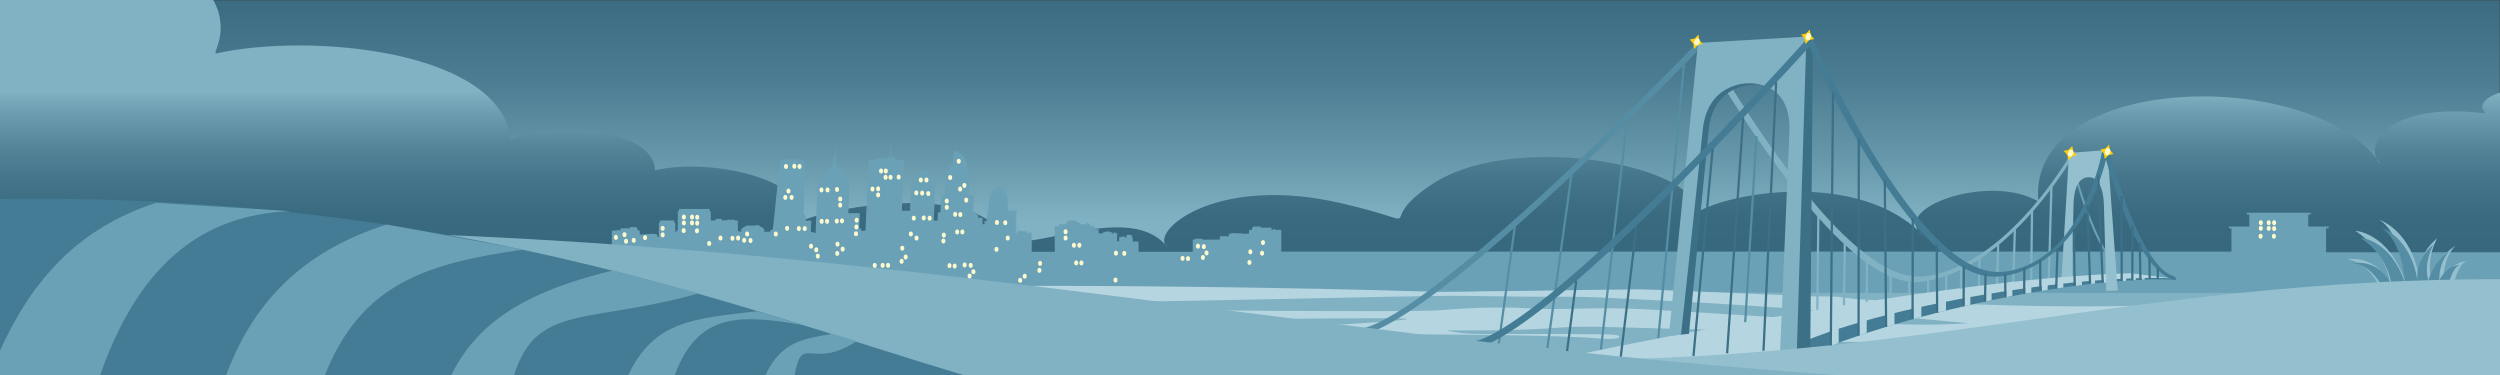 <svg xmlns="http://www.w3.org/2000/svg" xml:space="preserve" style="enable-background:new 0 0 1106.9 166.1" viewBox="0 0 1106.9 166.1"><rect x="0" y="0" width="1106.9" height="166.1" fill="#333333" stroke="none"/><switch><g><linearGradient id="a" x1="553.414" x2="553.414" y1="97.502" y2="-20.129" gradientUnits="userSpaceOnUse"><stop offset="0" style="stop-color:#81b2c3"/><stop offset=".244" style="stop-color:#6596a9"/><stop offset=".534" style="stop-color:#4b7c91"/><stop offset=".795" style="stop-color:#3c6d82"/><stop offset="1" style="stop-color:#36677d"/></linearGradient><path d="M0 .1h1106.8v166H0z" style="fill:url(#a)"/><linearGradient id="b" x1="553.437" x2="553.437" y1="7.638" y2="114.717" gradientUnits="userSpaceOnUse"><stop offset=".306" style="stop-color:#81b2c3"/><stop offset=".392" style="stop-color:#6d9eb1"/><stop offset=".525" style="stop-color:#55869a"/><stop offset=".666" style="stop-color:#44758a"/><stop offset=".818" style="stop-color:#396a80"/><stop offset="1" style="stop-color:#36677d"/></linearGradient><path d="M94.4 0c3.9 6.9 4.5 14.5 1 22.8 0 0 .1.8.1.9C137 14.4 221.9 22 226.2 62c18.7-10 63.8-4.4 63.8 13.4 28.3-6.5 75.4 7.2 61 24.3 11.9-7.8 79.2-19.4 93.2 4.6 6.2 10.6 54-15.9 71.7 4 .2.4.6.8 1 1.1-.1-.2-.8-.9-.9-1l-.1-.1c-4.6-7.8 24.5-30.9 78.5-18.2 42.8 10.1 11.5 9.9 39.9-8.7 38.2-24.9 124.9-6.1 115.3 14 9.2-8.7 69-21.4 99.6 6.6.6.8 1.4 1.6 2.4 2.4l-2.4-2.4c-7.8-11.3 32.6-24.9 53.3-12.8-5.1-56 116.4-60.2 149.6-19.2.3.9.8 1.8 1.5 2.5 0-.2.1-.4-.1-.6-.5-.6-.9-1.3-1.4-1.9-3.5-9.2 9.2-24.3 47.2-19.9.4 0 .9-.2 1.2-.3-3.4-2.6-.5-6.7 6.4-8.8v81.7H0V0h94.4z" style="fill-rule:evenodd;clip-rule:evenodd;fill:url(#b)"/><path d="M1029.9 111.4v-10.3h1.1v-.8h-9V95h1.1v-.8h-28.3v.8h1.1v5.3h-9v.8h1.1v10.3H567.3v-9.6h-2.6v-.3h-1.1v.3h-.6v-1h-4.8v-.5h-3.4v.5h-.5v1H553v1.7h-3.1v-.2H548v-.1h-.4v.1h-.3v-.1h-.4v.1h-.3v-.1h-.4v.1h-.3v-.1h-.4v.1h-.5v.2h-.9v1.1h-4v1.5h-7.8v-.4H529v.4h-.9v5.4h-24v-4.6h-2.6V105h-.4v-1H500v-.1h-.4v.1h-.8v1.1h-.7v-.3h-2v.3h-.6v1.8h-.3v-.1h-.6v-3.3h.4v-.2h-1.1v-.4h-.8v.4h-.7v-.2h.1v-.1l-1.6-.5h-1.1l-1.6.5v.1h.1v.2h-1.9v-1.8h-1.7v-1.4h-1.9v-.8h-.9v-.7h-.9v.7h-2.8v-.5h-.7v-.6h-1.1v-.6h-3.6v.6h-.6v.6h-.5v.5h-2.8v.8H467v11.4h-10.2v-8.1h-.1v-.5h-.8v.1H454.6v-.6h-2.4v-.3h-1.3v.3h-.4v.6h-.5v-.2h-.7v-.2h.7v-1h-.7v-.2h.7v-1h-.7v-.2h.7v-1h-.7V99h.7v-1h-.7.7v-1h-.7v-.2h.7v-1h-.7v-.2h.7v-1h-.7v-.2h.7v-.5h.3v-.7h-4l-.3-7.4h-.8l.1-1.4h-.7v-.5h-.8l-.1-.8h-.8l.1-1.1h-.4l.2-8-.5 8h-.4l-.1 1.1h-.8l-.2.8h-.8v.5h-.7l-.1 1.4h-.8l-1 7.4h-.2v.7h.1l-.5 4.1h-1v.7h.2v.5h-.4v.1h-.6v-2.9h-1.9V95h-1l-.1-1h-.3v-.2h-.8l.3-7.5H429l.5-10.6h-1.6l.1-3.3c.1-3.2-4.6-5.8-5.8-5.6l-.3 6.6h-.3v-.2h-.6v.2h-.7l-.1 2.3h-1.4l-.5 10.6h-1.6l-.3 7.7h-1.1l-.2 3.7h-1.3l-.4-.1.8-17.2h-2l.1-3.4h-1.1l.1-1.4h-.5v-.2h-2.4v.2h-1.6l-.1 1.4h-1.1l-.1 3.4h-2l-.6 12.9h-3.6l1-22.4h-3.6v-.5h-.7v-.8h-1.6l.2-5.4h-.3l-.2 5.4h-1.3v.8h-1v-.2H389v.2h-.8v.5h-.4v-.1h-1.2v-.1h-.5v.1h-.4v.1h-1.1l-1.4 31.3h-1.9v-1h-.9l.3-6.8h-5.1l.6-13.3h-1.6v-.8h.5v-1.1h-1v-.5h.6l.1-1.3h-.8c-.1-1.6-1.6-2.8-3.6-3.1l.1-1.9h-.5l.1-3.2h-.3l.1-6.8-.5 6.8h-.3l-.1 3.2h-.5l-.1 1.9c-2 .3-3.6 1.6-3.8 3.1h-.8l-.1 1.3h.6v.5h-1v1.1h.5v.8H362l-.9 22.1-2.1-.6.2-4.8h-.7v-.1h-.2v-.2h-.3v.2h-1v.1h-.3l.1-2.5h-.6V95h-.3l.3-23.9h-2.5v-.5h-5.8v.5h-.3V71h-1.4v.1h-.8l-3.2 30.3h-.2v.4H341.2l-.2.6h.4v.1h-.6v.1h-2.4v-1.1l-1.3-1.1h-.7v-.5h-.8v-.3h-.8v.3h-4.6v.5h-.7l-1.3 1.1v1.1h-.8v-.3h-.7v-4.7h-1.4v-.3H322v.3h-.9v-.1h-.8v.1h-.7v-.7h-2.7v.7h-2.2v-4.1h-.5v-1h-13.6v1h-.5v8.5h-.6v.7h-.5v-4.1h-.5v-1h-6.3v1h-.5v6.3h-.7v-1.1h-.8v-.2h-.4v-.1h-.4v.1h-.2v-.1h-.4v.1h-.2v-.1h-.4v.1h-.2v-.1h-.4v.1H286v.2h-2.7v-1.7h-1v-1h-.4v-.5h-3v.5h-4.2v1h-.5v-.3h-1v.3h-2.3v9.6H135.7v15.5l686.1 2.5h285.1v-18h-77zm-579.8-8.1h-.1v-.3h.2v.3zm.4 0h-.2v-.3h.2v.3zm4.2 0h-.2v-.3h.2v.3zm.4 0h-.1v-.3h.2v.3zm.4 0h-.2v-.3h.2v.3zm.4 0h-.1v-.3h.1v.3z" style="fill-rule:evenodd;clip-rule:evenodd;fill:#6ba1b6"/><path d="M952.1 135.2c-43.2 1.4-86.7-.6-129.9-2.7l-8.4-1.1c-2.7-.1-5.5-.2-8.4-.2-5.6.1-11.1-.2-16.7-.6-29.4-1.1-57.7-2.5-63-2.5-17.1.2-34.2.4-51.4.7-8.5.1-17.1.1-25.5.4-3.8.1-7.7 0-11.5.1-66.3-2.3-159.3-2.9-184.1-2.7v7.2c47 .7 174.7-3.2 195.7-2.8l21.5.3c8.5.1 17.1.1 25.6.1 8.1 0 16.3.5 24.4.9 16.9.8 33.8 1.7 50.6 2.8 33.7 2.1 67.3 4.8 100.6 8-19.8 1.4-39.5.2-59.3-1-22.4-1.4-44.9-2.8-67.3-4.2-10.2-.6-20.3-1.3-30.5-1.4-12.7-.2-25.6.8-38 0-12.8-.8-27.4-.1-40 .9-11.8.9-126.6-.1-183.4-.7v5.6c63.3-.3 182.8-2.4 168.9-.8-3.9.5-7.9.8-11.9 1.1-8 .6-16 1.1-24.1 1.4-16.2.6-32.6.7-48.9.6-10.5 0-73.5-.1-84-.2v4.9c69-1.2 197.9-2.3 248.5.1 2.5.1 14.7 1.6 15.4-.3.5-1.3-9.6-1.1-11.4-1.1-15.2-.2-30.4-.1-45.6-.1-6.7 0-13.8-.1-19.4-1.6 14.5 0 29.1.1 43.5-.8 4.6-.3 9.2-.7 13.8-.8h1.3c5.6-.1 11.2 0 16.8.2 33.8.9 67.6 1.8 101.5 2.7-9.7 1.6-20.3 1.9-30.6 2-5.5.1-21.5-1.5-25.1.9-.6.4-.7.7-.4.9h84.7c32.8-.5 65.7-1.1 98.6-1.5 2.5 0 5.7.2 6.2 1.2l22.8.3h51v-17.5c-11.1-.4-47.4 1.1-72.6 1.3z" style="fill-rule:evenodd;clip-rule:evenodd;fill:#b5d5e0"/><path d="M916.5 69.6c.4 1.7.8 3.3 1.2 5 1.1 4.1 2.2 8.1 3.5 12.1 1.6 5.1 3.5 10.1 5.6 15 2.1 4.8 4.4 9.5 7.4 13.7 2.3 3.3 5.2 6.6 8.9 8.3.4.2.8.3 1.2.4.3.1.9-.7.5-.8-3.8-1.2-6.7-4.3-9.1-7.4-3.1-4.1-5.4-8.7-7.5-13.3-2.2-4.9-4.1-9.9-5.7-14.9-1.4-4.1-2.6-8.3-3.8-12.6-.4-1.3-.7-2.7-1-4.1l-.3-1.2c0-.2-.1-.5-.2-.7V69c-.1-.4-.8.3-.7.6z" style="fill:#6ba1b6"/><path d="M753.1 21.4c1.2 2.2 2.4 4.3 3.7 6.4 3.2 5.5 6.6 11 10 16.4 4.7 7.4 9.5 14.8 14.6 21.9C787 74 792.8 81.8 799 89.3c5.9 7.1 12.2 14 19.1 20.2 5.7 5.1 11.9 9.9 19 12.9 2.9 1.2 5.9 2.1 9 2.4 4.2.4 8.6-.5 12.6-1.7 10.6-3 20-9.2 28.2-16.3 7.6-6.6 14.4-14.2 20.5-22.2 3.6-4.7 6.9-9.5 10-14.5.1-.2.3-.5.4-.7.2-.4.5-1.2-.1-1.4-.6-.2-1.3.7-1.5 1.2-2 3.6-4.1 6.5-6.5 9.9-5.3 7.5-11.2 14.6-17.8 21.1-7.7 7.5-16.4 14.3-26.4 18.5-7.4 3.1-15.7 5.1-23.5 2.6-6.9-2.1-13-6.4-18.5-10.9-6.9-5.7-13.1-12.1-18.9-18.9-6.3-7.3-12.2-14.9-17.8-22.7-5.3-7.3-10.3-14.7-15.1-22.2-3.8-5.8-7.4-11.7-10.9-17.7-1.8-3-3.5-6-5.2-9-.1-.1-.2-.3-.2-.4-.8-1.2-2.8 1-2.3 1.9z" style="fill:#81b2c3"/><path d="M604.7 147.8c4.6-1.3 8.9-3.6 13-6 5.5-3.2 10.8-6.9 15.9-10.6 13.1-9.6 25.4-20.1 37.5-30.9 12.9-11.4 25.5-23.2 37.8-35.2 10.1-9.8 20.1-19.7 30-29.7 4.7-4.7 9.5-9.4 13.9-14.3l.2-.2c1.1-1.2-.7-2.9-1.8-1.8-3.7 3.9-7.5 7.7-11.3 11.6-9.3 9.5-18.8 18.9-28.3 28.2-12.2 11.9-24.6 23.6-37.2 34.9-12.2 11-24.7 21.8-37.8 31.8-5.4 4.1-10.8 8.1-16.5 11.7-4.3 2.7-8.8 5.3-13.4 7.1-.9.3-1.8.7-2.8.9-1.5.6-.8 3 .8 2.5z" style="fill:#558ea4"/><path d="m777.7 60.2-5.2 86.1" style="fill-rule:evenodd;clip-rule:evenodd;fill:none;stroke:#558ea4;stroke-miterlimit:10"/><path d="m805.1 95.7-.5 43.5M816.8 107.8l-.4 29M826.6 116.1l-.1 18.9M837.1 122v11M845.3 124.6v6.8M853.7 124.4v5.6M861.7 121.8v7.2M876.4 114.6l-.2 12.2M884.7 108.4l-.5 17.2M892.1 101.7l-.7 23.2M899.7 93.4l-.4 31.2M908.3 82.7l-1.2 41.7" style="fill-rule:evenodd;clip-rule:evenodd;fill:none;stroke:#81b2c3;stroke-miterlimit:10"/><path d="m695.8 77.2-10.7 76.9M745.6 28.5 734.2 150M720.4 53.3l-11.6 101.6M670.7 100.3l-7.2 52.6" style="fill-rule:evenodd;clip-rule:evenodd;fill:none;stroke:#558ea4;stroke-miterlimit:10"/><path d="m912.5 127.3 3.6-59.6 17-1.3 4.5 62.1-5 .1-1.1-38.6c-.6-12.8-6.9-11.5-6.9-11.5s-6.1-.7-6.5 11.4c-.5 14.1-.5 36.7-.5 36.7s-5.1.8-5.1.7z" style="fill-rule:evenodd;clip-rule:evenodd;fill:#94bfce"/><path d="M962.8 123.8c-48.4-1.9-141.5 19.9-176.9 40.6l-41.2-3.7s130.4-40.5 217.7-37.6l.4.7z" style="fill-rule:evenodd;clip-rule:evenodd;fill:#437c94"/><path d="M961.6 123.2c-48.4-1.9-145.6 15.3-176 34.6l-43.1 3.9-54-2.6s167.3-36.2 254.9-38.1l18.2 2.2z" style="fill-rule:evenodd;clip-rule:evenodd;fill:#b5d5e0"/><path d="m826.5 147.5-3.3 1-.2-7.9 3.5-1.2zM814.1 151.8l-3.4 1.3v-8.2l3.4-1.3zM838.8 143.7l-3.4 1v-8l3.4-1.3zM850.7 140.3l-3.5 1 .1-7.9 3.4-1.3zM861.6 137.5l-3.6.9.1-7.7 3.5-1.2zM872.4 135l-2.7.6v-6.2l2.7-1zM881.8 132.9l-2.7.6v-6.1l2.7-1zM891 131l-2.7.6v-6l2.7-1zM899.4 129.6l-2.7.4v-4.1h2.7zM906.6 128.4l-2.6.4v-4.2h2.7zM921.8 126.2l-2.8.4.1-4 2.8.1zM927.6 125.5l-1.9.3v-3h1.9zM933.3 125.1l-1.9.1v-3h1.9zM941.4 124.4h-1.9v-2.7h1.9zM945.6 124l-1.8.1v-2.6h1.8zM949.6 123.8h-1.4l-.1-1.5h1.4z" style="fill-rule:evenodd;clip-rule:evenodd;fill:#b5d5e0"/><path d="M743.9 148.2 754.2 19l45.5-2.6 3 .9-1.2 139.1-6 3.4-.6-101.7c.5-22.7-17.2-20.7-17.2-20.7s-19.2-1-21.2 20.3c-2.3 24-8.7 90.1-8.7 90.1l-3.9.4z" style="fill-rule:evenodd;clip-rule:evenodd;fill:#3b7087"/><path d="M738.9 148.8 751.8 19l48-2.8-4.3 141.4-7.4-.9 4.2-98.7c.7-22.7-18.2-21.1-18.2-21.1s-18.1-.6-20.2 20.7c-2.4 24-9.6 90.5-9.6 90.5s-5.2.8-5.4.7z" style="fill-rule:evenodd;clip-rule:evenodd;fill:#81b2c3"/><path d="M1053.5 126.7s-4.8-10.4-14.2-11.9c0 0 12.4-2.4 18.9 10.8 0 0-1.1-13.9-15.3-23.4 0 0 14.5.7 22 22.2 0 0-1.1-20.3-11.4-27.1 0 0 14.7 4.9 17.7 26.7 0 0-1.9-10.6 7.9-18.5 0 0-5.2 8.9-2.5 18.1 0 0 1.8-9.2 10.7-14.9 0 0-5.4 4.4-5.3 14.8 0 0 3.1-8 11.4-8 0 0-4-1.4-6.8 9.6 0 0 1.2.9 3.5.4 1.4-.3 1.8.8-.5 1.5l-9.2.6c-5.8-.3-6.6 0-7.5.5l-29.7 2c-.3-.6 1.9-1.6 10.3-3.4z" style="fill-rule:evenodd;clip-rule:evenodd;fill:#94bfce"/><path d="M1054.8 127.1s-4.3-9.3-12.7-10.6c0 0 11.1-2.2 16.8 9.7 0 0-1-12.4-13.7-20.9 0 0 12.9.6 19.6 19.8 0 0-.9-18.1-10.2-24.2 0 0 13.1 4.4 15.8 23.8 0 0-1.7-9.5 7.1-16.5 0 0-4.7 8-2.3 16.2 0 0 1.6-8.2 9.6-13.3 0 0-4.9 3.9-4.8 13.2 0 0 2.7-7.1 10.2-7.1 0 0-3.5-1.2-6 8.5 0 0 1.1.8 3.2.4 1.2-.2 1.6.7-.4 1.3l-8.2.5c-5.2-.3-5.9 0-6.7.4l-26.4 1.7c-.3-.4 1.6-1.3 9.1-2.9z" style="fill-rule:evenodd;clip-rule:evenodd;fill:#558ea4"/><path d="M1106.9 166.1v-42.5c-194.2 0-287.9 52-529.9 30.7v11.8h529.9zM932.6 115.6l-.1 13.1 5-.1-.8-13z" style="fill-rule:evenodd;clip-rule:evenodd;fill:#94bfce"/><path d="m913.6 127.3-2.8.4v-4.2h2.7z" style="fill-rule:evenodd;clip-rule:evenodd;fill:#b5d5e0"/><path d="M931.3 66.3c1.5 6.1 3.4 12.2 5.5 18.1 3.6 10.4 7.7 21.1 14.2 30 2.8 3.9 6.5 7.9 11.2 9.4.4.1 1.3.3 1.3-.3s-1-1.2-1.4-1.3c-1.5-.5-2.8-1.3-4.1-2.4-1.6-1.4-3-3.1-4.3-4.8-3.1-4.2-5.6-9-7.8-13.8-4.2-9.1-7.4-18.6-10.2-28.2-.6-2.1-1.2-4.1-1.7-6.2-.3-.8-3.1-1.8-2.7-.5z" style="fill:#437c94"/><path d="m800.2 18.7 3 6.6c2.7 5.7 5.4 11.3 8.3 16.9 3.9 7.6 8 15.1 12.4 22.5 4.8 8.1 9.8 16 15.4 23.7 5.2 7.1 10.7 14 17 20.1 5.1 4.9 10.9 9.6 17.6 12.2 2.8 1.1 5.8 1.8 8.9 1.8 4.5 0 9.1-1.1 13.3-2.7 8.7-3.3 15.9-9.5 21.5-16.9 4.9-6.5 8.7-13.9 11.5-21.6 1.7-4.4 3.1-9 4-13.6 0-.2.1-.5.1-.7.2-1.3-2.4-.2-2.6.7-.6 3.2-1.5 6.4-2.5 9.5-2.2 7-5.2 13.9-9 20.2-4.5 7.4-10.4 14.1-18.1 18.4-6.6 3.7-14.9 5.9-22.3 3.8-6.5-1.8-12.3-5.9-17.2-10.3-6.4-5.6-11.9-12.2-17-18.9-5.6-7.4-10.7-15.1-15.5-23-4.5-7.4-8.7-14.9-12.8-22.6-3.1-6-6.2-12-9.1-18.1-1.5-3.1-2.8-6.2-4.3-9.3-.1-.1-.1-.3-.2-.4-.2-.7-2.8.7-2.4 1.7z" style="fill:#437c94"/><path d="M654.1 154c4.6-1.3 9-3.7 13-6.2 5.6-3.4 10.8-7.3 16-11.3 13.1-10.1 25.3-21.3 37.3-32.6 12.9-12.2 25.4-24.7 37.8-37.5 10.1-10.4 20-20.9 29.8-31.5 4.7-5 9.4-10 13.9-15.2l.2-.2c1.3-1.4-.8-3.6-2.1-2.2-3.7 4.1-7.5 8.2-11.2 12.3-9.3 10.1-18.7 20.1-28.2 30-12.1 12.6-24.4 25-37 37.1-12.2 11.7-24.6 23.1-37.7 33.8-5.3 4.3-10.7 8.4-16.4 12.2-2.4 1.6-4.8 3.1-7.3 4.5-1.1.6-2.2 1.2-3.3 1.7-.5.2-1 .5-1.5.7-.5.2-1 .4-1.2.5-.9.4-1.8.7-2.8.9-1.9.6-1.2 3.5.7 3z" style="fill:#437c94"/><path d="m823 61.6-.1 86.9M811.6 41l-1 111.9M834.5 79.9l.6 64.8M846.9 96.6l-.1 44.7" style="fill-rule:evenodd;clip-rule:evenodd;fill:none;stroke:#3b7087;stroke-miterlimit:10"/><path d="m868.4 119-.2 8.8" style="fill-rule:evenodd;clip-rule:evenodd;fill:none;stroke:#81b2c3;stroke-miterlimit:10"/><path d="m857.5 108.4.2 30M869.5 117.9l-.1 17.7M879.1 121.2l-.2 12.3M887.8 121.4l.1 10.2M896.3 118.7l-.1 11.4M903.3 115.2l.1 13.5M911 109.9l-.6 17.8M918.2 100.9l.4 25.7M924.2 90.8l1.2 34.9M929 77.6l2 47.6M939.3 86.8l.1 37.6M944.2 99.8l-.1 24.4M947.4 107.2l.3 16.8M951.7 114.2l.1 9.2M955.4 118.7v4.7M786.4 36.4l-5.6 118.9M771.8 52.1l-7.1 104.3M758.3 65.9l-8.5 91.7M724.6 100l-7 58M697.9 124.3l-4.2 32.1" style="fill-rule:evenodd;clip-rule:evenodd;fill:none;stroke:#3b7087;stroke-miterlimit:10"/><path d="M813.7 166.1c-265.6-18.5-461.5-69.3-765-63.8l.5 63.8h764.5z" style="fill-rule:evenodd;clip-rule:evenodd;fill:#81b2c3"/><path d="M426.7 166.1C326.4 136.2 199 85.2 0 88.1v78h426.7z" style="fill-rule:evenodd;clip-rule:evenodd;fill:#437c94"/><path d="M69.1 89.8C34.4 101.1 14 124.2 0 155.3v10.9h44.3c16.4-46.9 43.4-71.3 84.5-72.7l-59.7-3.7zM171.2 99.4c-38.6 12.3-59.6 35.8-71.1 66.8h43.7c16-40.2 44.1-49.5 87.9-55.7l-60.5-11.1zM271.6 119.7c-41.1 9.8-60.9 24.4-71.8 46.4h27.8c10.1-31.8 32.1-22.4 81.8-36.2l-37.8-10.2zM335.2 137.8c-27.5 3.3-45.5 3.8-57.1 28.4h20.6c10.6-28.8 30.2-26.8 58-22.1l-21.5-6.3zM368.7 147.8c-13.1 2.1-23 3.6-29.8 18.3h12.9c3.4-18.8 7.4-1.9 27.4-15l-10.5-3.3z" style="fill:#6ba1b6"/><path d="m750.4 17 1.6-1.7.4 2.4 1.5 1.7v.1l-2.2.5-1.6 1.7-.4-2.4-1.5-1.7v-.1l2.2-.5z" style="fill-rule:evenodd;clip-rule:evenodd;fill:#ffcd05"/><ellipse cx="751.3" cy="18.5" rx="1.6" ry="1.2" style="fill-rule:evenodd;clip-rule:evenodd;fill:#fcf9ce" transform="rotate(-74.365 751.324 18.483)"/><path d="m799.7 14.8 1.6-1.7.4 2.4 1.5 1.7v.1l-2.2.5-1.6 1.7-.4-2.4-1.5-1.7v-.1l2.2-.5z" style="fill-rule:evenodd;clip-rule:evenodd;fill:#ffcd05"/><ellipse cx="800.7" cy="16.3" rx="1.6" ry="1.2" style="fill-rule:evenodd;clip-rule:evenodd;fill:#fcf9ce" transform="rotate(-74.365 800.635 16.295)"/><path d="m915.9 66.3 1.6-1.7.5 2.4 1.5 1.7v.1l-2.2.5-1.6 1.7-.4-2.4-1.5-1.7v-.1l2.1-.5z" style="fill-rule:evenodd;clip-rule:evenodd;fill:#ffcd05"/><ellipse cx="916.8" cy="67.8" rx="1.6" ry="1.2" style="fill-rule:evenodd;clip-rule:evenodd;fill:#fcf9ce" transform="rotate(-74.365 916.808 67.835)"/><path d="m932.2 65.7 1.6-1.7.4 2.4 1.5 1.7v.1l-2.2.5-1.6 1.7-.4-2.4-1.5-1.7v-.1l2.2-.5z" style="fill-rule:evenodd;clip-rule:evenodd;fill:#ffcd05"/><ellipse cx="933.2" cy="67.2" rx="1.6" ry="1.2" style="fill-rule:evenodd;clip-rule:evenodd;fill:#fcf9ce" transform="rotate(-74.365 933.144 67.247)"/><ellipse cx="363.7" cy="84.1" rx=".9" ry="1.1" style="fill-rule:evenodd;clip-rule:evenodd;fill:#fcf9ce"/><ellipse cx="366.4" cy="84.1" rx=".9" ry="1.1" style="fill-rule:evenodd;clip-rule:evenodd;fill:#fcf9ce"/><ellipse cx="370.6" cy="83.9" rx=".9" ry="1.1" style="fill-rule:evenodd;clip-rule:evenodd;fill:#fcf9ce"/><ellipse cx="372" cy="88.1" rx=".9" ry="1.1" style="fill-rule:evenodd;clip-rule:evenodd;fill:#fcf9ce"/><ellipse cx="372" cy="90.8" rx=".9" ry="1.1" style="fill-rule:evenodd;clip-rule:evenodd;fill:#fcf9ce"/><ellipse cx="363.8" cy="98" rx=".9" ry="1.1" style="fill-rule:evenodd;clip-rule:evenodd;fill:#fcf9ce"/><ellipse cx="366.2" cy="98" rx=".9" ry="1.1" style="fill-rule:evenodd;clip-rule:evenodd;fill:#fcf9ce"/><ellipse cx="370.5" cy="97.9" rx=".9" ry="1.1" style="fill-rule:evenodd;clip-rule:evenodd;fill:#fcf9ce"/><ellipse cx="372.8" cy="97.8" rx=".9" ry="1.1" style="fill-rule:evenodd;clip-rule:evenodd;fill:#fcf9ce"/><ellipse cx="379.3" cy="97.5" rx=".9" ry="1.1" style="fill-rule:evenodd;clip-rule:evenodd;fill:#fcf9ce"/><ellipse cx="379" cy="103.5" rx=".9" ry="1.1" style="fill-rule:evenodd;clip-rule:evenodd;fill:#fcf9ce"/><ellipse cx="379.2" cy="100.5" rx=".9" ry="1.1" style="fill-rule:evenodd;clip-rule:evenodd;fill:#fcf9ce"/><ellipse cx="390.1" cy="75.7" rx=".9" ry="1.1" style="fill-rule:evenodd;clip-rule:evenodd;fill:#fcf9ce"/><ellipse cx="392.2" cy="75.7" rx=".9" ry="1.1" style="fill-rule:evenodd;clip-rule:evenodd;fill:#fcf9ce"/><ellipse cx="392.1" cy="78.5" rx=".9" ry="1.1" style="fill-rule:evenodd;clip-rule:evenodd;fill:#fcf9ce"/><ellipse cx="394.3" cy="78.5" rx=".9" ry="1.1" style="fill-rule:evenodd;clip-rule:evenodd;fill:#fcf9ce"/><ellipse cx="397.9" cy="78.4" rx=".9" ry="1.1" style="fill-rule:evenodd;clip-rule:evenodd;fill:#fcf9ce"/><ellipse cx="386.3" cy="83.7" rx=".9" ry="1.1" style="fill-rule:evenodd;clip-rule:evenodd;fill:#fcf9ce"/><ellipse cx="388.8" cy="83.6" rx=".9" ry="1.1" style="fill-rule:evenodd;clip-rule:evenodd;fill:#fcf9ce"/><ellipse cx="388.8" cy="86.3" rx=".9" ry="1.1" style="fill-rule:evenodd;clip-rule:evenodd;fill:#fcf9ce"/><ellipse cx="404.6" cy="96.6" rx=".9" ry="1.1" style="fill-rule:evenodd;clip-rule:evenodd;fill:#fcf9ce"/><ellipse cx="405.7" cy="85.4" rx=".9" ry="1.1" style="fill-rule:evenodd;clip-rule:evenodd;fill:#fcf9ce"/><ellipse cx="408.3" cy="85.5" rx=".9" ry="1.1" style="fill-rule:evenodd;clip-rule:evenodd;fill:#fcf9ce"/><ellipse cx="411" cy="85.7" rx=".9" ry="1.1" style="fill-rule:evenodd;clip-rule:evenodd;fill:#fcf9ce"/><ellipse cx="410.2" cy="79.7" rx=".9" ry="1.1" style="fill-rule:evenodd;clip-rule:evenodd;fill:#fcf9ce"/><ellipse cx="407.7" cy="79.7" rx=".9" ry="1.1" style="fill-rule:evenodd;clip-rule:evenodd;fill:#fcf9ce"/><ellipse cx="420.7" cy="78.6" rx=".9" ry="1.1" style="fill-rule:evenodd;clip-rule:evenodd;fill:#fcf9ce"/><ellipse cx="424.5" cy="71.4" rx=".9" ry="1.1" style="fill-rule:evenodd;clip-rule:evenodd;fill:#fcf9ce"/><ellipse cx="427" cy="82.1" rx=".9" ry="1.1" style="fill-rule:evenodd;clip-rule:evenodd;fill:#fcf9ce"/><ellipse cx="425.1" cy="83.7" rx=".9" ry="1.1" style="fill-rule:evenodd;clip-rule:evenodd;fill:#fcf9ce"/><ellipse cx="427.8" cy="88.6" rx=".9" ry="1.1" style="fill-rule:evenodd;clip-rule:evenodd;fill:#fcf9ce"/><ellipse cx="419.2" cy="89" rx=".9" ry="1.1" style="fill-rule:evenodd;clip-rule:evenodd;fill:#fcf9ce"/><ellipse cx="419.2" cy="91.8" rx=".9" ry="1.1" style="fill-rule:evenodd;clip-rule:evenodd;fill:#fcf9ce"/><ellipse cx="422.9" cy="94.9" rx=".9" ry="1.1" style="fill-rule:evenodd;clip-rule:evenodd;fill:#fcf9ce"/><ellipse cx="425.2" cy="95" rx=".9" ry="1.1" style="fill-rule:evenodd;clip-rule:evenodd;fill:#fcf9ce"/><ellipse cx="423.8" cy="102.7" rx=".9" ry="1.1" style="fill-rule:evenodd;clip-rule:evenodd;fill:#fcf9ce"/><ellipse cx="426.1" cy="102.7" rx=".9" ry="1.1" style="fill-rule:evenodd;clip-rule:evenodd;fill:#fcf9ce"/><ellipse cx="417.9" cy="104.1" rx=".9" ry="1.1" style="fill-rule:evenodd;clip-rule:evenodd;fill:#fcf9ce"/><ellipse cx="417.7" cy="106.7" rx=".9" ry="1.1" style="fill-rule:evenodd;clip-rule:evenodd;fill:#fcf9ce"/><ellipse cx="427.1" cy="117.3" rx=".9" ry="1.1" style="fill-rule:evenodd;clip-rule:evenodd;fill:#fcf9ce"/><ellipse cx="429.8" cy="117.5" rx=".9" ry="1.1" style="fill-rule:evenodd;clip-rule:evenodd;fill:#fcf9ce"/><ellipse cx="431" cy="120.3" rx=".9" ry="1.1" style="fill-rule:evenodd;clip-rule:evenodd;fill:#fcf9ce"/><ellipse cx="429.3" cy="122.2" rx=".9" ry="1.1" style="fill-rule:evenodd;clip-rule:evenodd;fill:#fcf9ce"/><ellipse cx="422.7" cy="117.8" rx=".9" ry="1.1" style="fill-rule:evenodd;clip-rule:evenodd;fill:#fcf9ce"/><ellipse cx="420.4" cy="117.6" rx=".9" ry="1.1" style="fill-rule:evenodd;clip-rule:evenodd;fill:#fcf9ce"/><ellipse cx="530.4" cy="109" rx=".9" ry="1.1" style="fill-rule:evenodd;clip-rule:evenodd;fill:#fcf9ce"/><ellipse cx="533" cy="109.2" rx=".9" ry="1.1" style="fill-rule:evenodd;clip-rule:evenodd;fill:#fcf9ce"/><ellipse cx="534.2" cy="112" rx=".9" ry="1.1" style="fill-rule:evenodd;clip-rule:evenodd;fill:#fcf9ce"/><ellipse cx="532.6" cy="114" rx=".9" ry="1.1" style="fill-rule:evenodd;clip-rule:evenodd;fill:#fcf9ce"/><ellipse cx="559.2" cy="107.4" rx=".9" ry="1.1" style="fill-rule:evenodd;clip-rule:evenodd;fill:#fcf9ce"/><ellipse cx="558.8" cy="112.1" rx=".9" ry="1.1" style="fill-rule:evenodd;clip-rule:evenodd;fill:#fcf9ce"/><ellipse cx="553.6" cy="111.5" rx=".9" ry="1.1" style="fill-rule:evenodd;clip-rule:evenodd;fill:#fcf9ce"/><ellipse cx="553.2" cy="116.2" rx=".9" ry="1.1" style="fill-rule:evenodd;clip-rule:evenodd;fill:#fcf9ce"/><ellipse cx="526" cy="114.5" rx=".9" ry="1.1" style="fill-rule:evenodd;clip-rule:evenodd;fill:#fcf9ce"/><ellipse cx="523.6" cy="114.4" rx=".9" ry="1.1" style="fill-rule:evenodd;clip-rule:evenodd;fill:#fcf9ce"/><ellipse cx="441.4" cy="98.5" rx=".9" ry="1.1" style="fill-rule:evenodd;clip-rule:evenodd;fill:#fcf9ce"/><ellipse cx="445.1" cy="98.6" rx=".9" ry="1.1" style="fill-rule:evenodd;clip-rule:evenodd;fill:#fcf9ce"/><ellipse cx="446.2" cy="105.4" rx=".9" ry="1.1" style="fill-rule:evenodd;clip-rule:evenodd;fill:#fcf9ce"/><ellipse cx="441.2" cy="110.4" rx=".9" ry="1.1" style="fill-rule:evenodd;clip-rule:evenodd;fill:#fcf9ce"/><ellipse cx="471.8" cy="102.6" rx=".9" ry="1.1" style="fill-rule:evenodd;clip-rule:evenodd;fill:#fcf9ce"/><ellipse cx="471.8" cy="105.4" rx=".9" ry="1.1" style="fill-rule:evenodd;clip-rule:evenodd;fill:#fcf9ce"/><ellipse cx="475.5" cy="108.6" rx=".9" ry="1.1" style="fill-rule:evenodd;clip-rule:evenodd;fill:#fcf9ce"/><ellipse cx="477.9" cy="108.6" rx=".9" ry="1.1" style="fill-rule:evenodd;clip-rule:evenodd;fill:#fcf9ce"/><ellipse cx="476.5" cy="116.4" rx=".9" ry="1.1" style="fill-rule:evenodd;clip-rule:evenodd;fill:#fcf9ce"/><ellipse cx="478.8" cy="116.4" rx=".9" ry="1.1" style="fill-rule:evenodd;clip-rule:evenodd;fill:#fcf9ce"/><ellipse cx="494.1" cy="112.1" rx=".9" ry="1.1" style="fill-rule:evenodd;clip-rule:evenodd;fill:#fcf9ce"/><ellipse cx="497.8" cy="112.2" rx=".9" ry="1.1" style="fill-rule:evenodd;clip-rule:evenodd;fill:#fcf9ce"/><ellipse cx="493.9" cy="124" rx=".9" ry="1.1" style="fill-rule:evenodd;clip-rule:evenodd;fill:#fcf9ce"/><ellipse cx="451.7" cy="124.1" rx=".9" ry="1.1" style="fill-rule:evenodd;clip-rule:evenodd;fill:#fcf9ce"/><ellipse cx="453.7" cy="122.3" rx=".9" ry="1.1" style="fill-rule:evenodd;clip-rule:evenodd;fill:#fcf9ce"/><ellipse cx="460.5" cy="116.6" rx=".9" ry="1.1" style="fill-rule:evenodd;clip-rule:evenodd;fill:#fcf9ce"/><ellipse cx="460.2" cy="119.7" rx=".9" ry="1.1" style="fill-rule:evenodd;clip-rule:evenodd;fill:#fcf9ce"/><ellipse cx="409" cy="96.5" rx=".9" ry="1.1" style="fill-rule:evenodd;clip-rule:evenodd;fill:#fcf9ce"/><ellipse cx="411.6" cy="96.6" rx=".9" ry="1.1" style="fill-rule:evenodd;clip-rule:evenodd;fill:#fcf9ce"/><ellipse cx="403.3" cy="103.6" rx=".9" ry="1.1" style="fill-rule:evenodd;clip-rule:evenodd;fill:#fcf9ce"/><ellipse cx="405.8" cy="105.4" rx=".9" ry="1.1" style="fill-rule:evenodd;clip-rule:evenodd;fill:#fcf9ce"/><ellipse cx="399.5" cy="109.9" rx=".9" ry="1.1" style="fill-rule:evenodd;clip-rule:evenodd;fill:#fcf9ce"/><ellipse cx="401" cy="113.8" rx=".9" ry="1.1" style="fill-rule:evenodd;clip-rule:evenodd;fill:#fcf9ce"/><ellipse cx="399.2" cy="115.7" rx=".9" ry="1.1" style="fill-rule:evenodd;clip-rule:evenodd;fill:#fcf9ce"/><ellipse cx="393.2" cy="117.5" rx=".9" ry="1.1" style="fill-rule:evenodd;clip-rule:evenodd;fill:#fcf9ce"/><ellipse cx="390.8" cy="117.5" rx=".9" ry="1.1" style="fill-rule:evenodd;clip-rule:evenodd;fill:#fcf9ce"/><ellipse cx="387.3" cy="117.5" rx=".9" ry="1.1" style="fill-rule:evenodd;clip-rule:evenodd;fill:#fcf9ce"/><ellipse cx="308.7" cy="96.2" rx=".9" ry="1.1" style="fill-rule:evenodd;clip-rule:evenodd;fill:#fcf9ce"/><ellipse cx="306.4" cy="96.1" rx=".9" ry="1.1" style="fill-rule:evenodd;clip-rule:evenodd;fill:#fcf9ce"/><ellipse cx="302.8" cy="96.1" rx=".9" ry="1.1" style="fill-rule:evenodd;clip-rule:evenodd;fill:#fcf9ce"/><ellipse cx="308.7" cy="98.8" rx=".9" ry="1.1" style="fill-rule:evenodd;clip-rule:evenodd;fill:#fcf9ce"/><ellipse cx="306.4" cy="98.7" rx=".9" ry="1.1" style="fill-rule:evenodd;clip-rule:evenodd;fill:#fcf9ce"/><ellipse cx="302.8" cy="98.7" rx=".9" ry="1.1" style="fill-rule:evenodd;clip-rule:evenodd;fill:#fcf9ce"/><ellipse cx="308.6" cy="102.2" rx=".9" ry="1.1" style="fill-rule:evenodd;clip-rule:evenodd;fill:#fcf9ce"/><ellipse cx="302.7" cy="102.1" rx=".9" ry="1.1" style="fill-rule:evenodd;clip-rule:evenodd;fill:#fcf9ce"/><ellipse cx="1006.9" cy="98.6" rx=".9" ry="1.1" style="fill-rule:evenodd;clip-rule:evenodd;fill:#fcf9ce"/><ellipse cx="1004.5" cy="98.6" rx=".9" ry="1.1" style="fill-rule:evenodd;clip-rule:evenodd;fill:#fcf9ce"/><ellipse cx="1001" cy="98.6" rx=".9" ry="1.1" style="fill-rule:evenodd;clip-rule:evenodd;fill:#fcf9ce"/><ellipse cx="1006.9" cy="101.2" rx=".9" ry="1.1" style="fill-rule:evenodd;clip-rule:evenodd;fill:#fcf9ce"/><ellipse cx="1004.5" cy="101.1" rx=".9" ry="1.1" style="fill-rule:evenodd;clip-rule:evenodd;fill:#fcf9ce"/><ellipse cx="1001" cy="101.1" rx=".9" ry="1.1" style="fill-rule:evenodd;clip-rule:evenodd;fill:#fcf9ce"/><ellipse cx="1006.8" cy="104.6" rx=".9" ry="1.1" style="fill-rule:evenodd;clip-rule:evenodd;fill:#fcf9ce"/><ellipse cx="1000.9" cy="104.6" rx=".9" ry="1.1" style="fill-rule:evenodd;clip-rule:evenodd;fill:#fcf9ce"/><ellipse cx="370.8" cy="108.1" rx=".9" ry="1.1" style="fill-rule:evenodd;clip-rule:evenodd;fill:#fcf9ce"/><ellipse cx="373.1" cy="110.3" rx=".9" ry="1.1" style="fill-rule:evenodd;clip-rule:evenodd;fill:#fcf9ce"/><ellipse cx="370.7" cy="112.2" rx=".9" ry="1.1" style="fill-rule:evenodd;clip-rule:evenodd;fill:#fcf9ce"/><ellipse cx="359.1" cy="109" rx=".9" ry="1.1" style="fill-rule:evenodd;clip-rule:evenodd;fill:#fcf9ce"/><ellipse cx="361.4" cy="110.6" rx=".9" ry="1.1" style="fill-rule:evenodd;clip-rule:evenodd;fill:#fcf9ce"/><ellipse cx="362.1" cy="113.4" rx=".9" ry="1.1" style="fill-rule:evenodd;clip-rule:evenodd;fill:#fcf9ce"/><ellipse cx="272.7" cy="105.1" rx=".9" ry="1.1" style="fill-rule:evenodd;clip-rule:evenodd;fill:#fcf9ce"/><ellipse cx="276.5" cy="103.9" rx=".9" ry="1.1" style="fill-rule:evenodd;clip-rule:evenodd;fill:#fcf9ce"/><ellipse cx="277.2" cy="106.8" rx=".9" ry="1.1" style="fill-rule:evenodd;clip-rule:evenodd;fill:#fcf9ce"/><ellipse cx="356.3" cy="101.2" rx=".9" ry="1.1" style="fill-rule:evenodd;clip-rule:evenodd;fill:#fcf9ce"/><ellipse cx="353.7" cy="101.2" rx=".9" ry="1.1" style="fill-rule:evenodd;clip-rule:evenodd;fill:#fcf9ce"/><ellipse cx="348.5" cy="101.1" rx=".9" ry="1.1" style="fill-rule:evenodd;clip-rule:evenodd;fill:#fcf9ce"/><ellipse cx="347.7" cy="87.4" rx=".9" ry="1.1" style="fill-rule:evenodd;clip-rule:evenodd;fill:#fcf9ce"/><ellipse cx="350.5" cy="87.4" rx=".9" ry="1.1" style="fill-rule:evenodd;clip-rule:evenodd;fill:#fcf9ce"/><ellipse cx="349.1" cy="84.6" rx=".9" ry="1.1" style="fill-rule:evenodd;clip-rule:evenodd;fill:#fcf9ce"/><ellipse cx="329.5" cy="106.4" rx=".9" ry="1.1" style="fill-rule:evenodd;clip-rule:evenodd;fill:#fcf9ce"/><ellipse cx="332.3" cy="106.5" rx=".9" ry="1.1" style="fill-rule:evenodd;clip-rule:evenodd;fill:#fcf9ce"/><ellipse cx="330.8" cy="103.6" rx=".9" ry="1.1" style="fill-rule:evenodd;clip-rule:evenodd;fill:#fcf9ce"/><ellipse cx="348" cy="73.7" rx=".9" ry="1.1" style="fill-rule:evenodd;clip-rule:evenodd;fill:#fcf9ce"/><ellipse cx="351.7" cy="73.6" rx=".9" ry="1.1" style="fill-rule:evenodd;clip-rule:evenodd;fill:#fcf9ce"/><ellipse cx="354" cy="73.7" rx=".9" ry="1.1" style="fill-rule:evenodd;clip-rule:evenodd;fill:#fcf9ce"/><ellipse cx="343.5" cy="103.6" rx=".9" ry="1.1" style="fill-rule:evenodd;clip-rule:evenodd;fill:#fcf9ce"/><ellipse cx="326.8" cy="105.4" rx=".9" ry="1.1" style="fill-rule:evenodd;clip-rule:evenodd;fill:#fcf9ce"/><ellipse cx="324.3" cy="105.5" rx=".9" ry="1.1" style="fill-rule:evenodd;clip-rule:evenodd;fill:#fcf9ce"/><ellipse cx="319" cy="105.4" rx=".9" ry="1.1" style="fill-rule:evenodd;clip-rule:evenodd;fill:#fcf9ce"/><ellipse cx="314" cy="107.8" rx=".9" ry="1.1" style="fill-rule:evenodd;clip-rule:evenodd;fill:#fcf9ce"/><ellipse cx="293.4" cy="104" rx=".9" ry="1.1" style="fill-rule:evenodd;clip-rule:evenodd;fill:#fcf9ce"/><ellipse cx="293.4" cy="101.1" rx=".9" ry="1.1" style="fill-rule:evenodd;clip-rule:evenodd;fill:#fcf9ce"/><ellipse cx="285.6" cy="105.2" rx=".9" ry="1.1" style="fill-rule:evenodd;clip-rule:evenodd;fill:#fcf9ce"/><ellipse cx="280.6" cy="106.4" rx=".9" ry="1.1" style="fill-rule:evenodd;clip-rule:evenodd;fill:#fcf9ce"/></g></switch></svg>